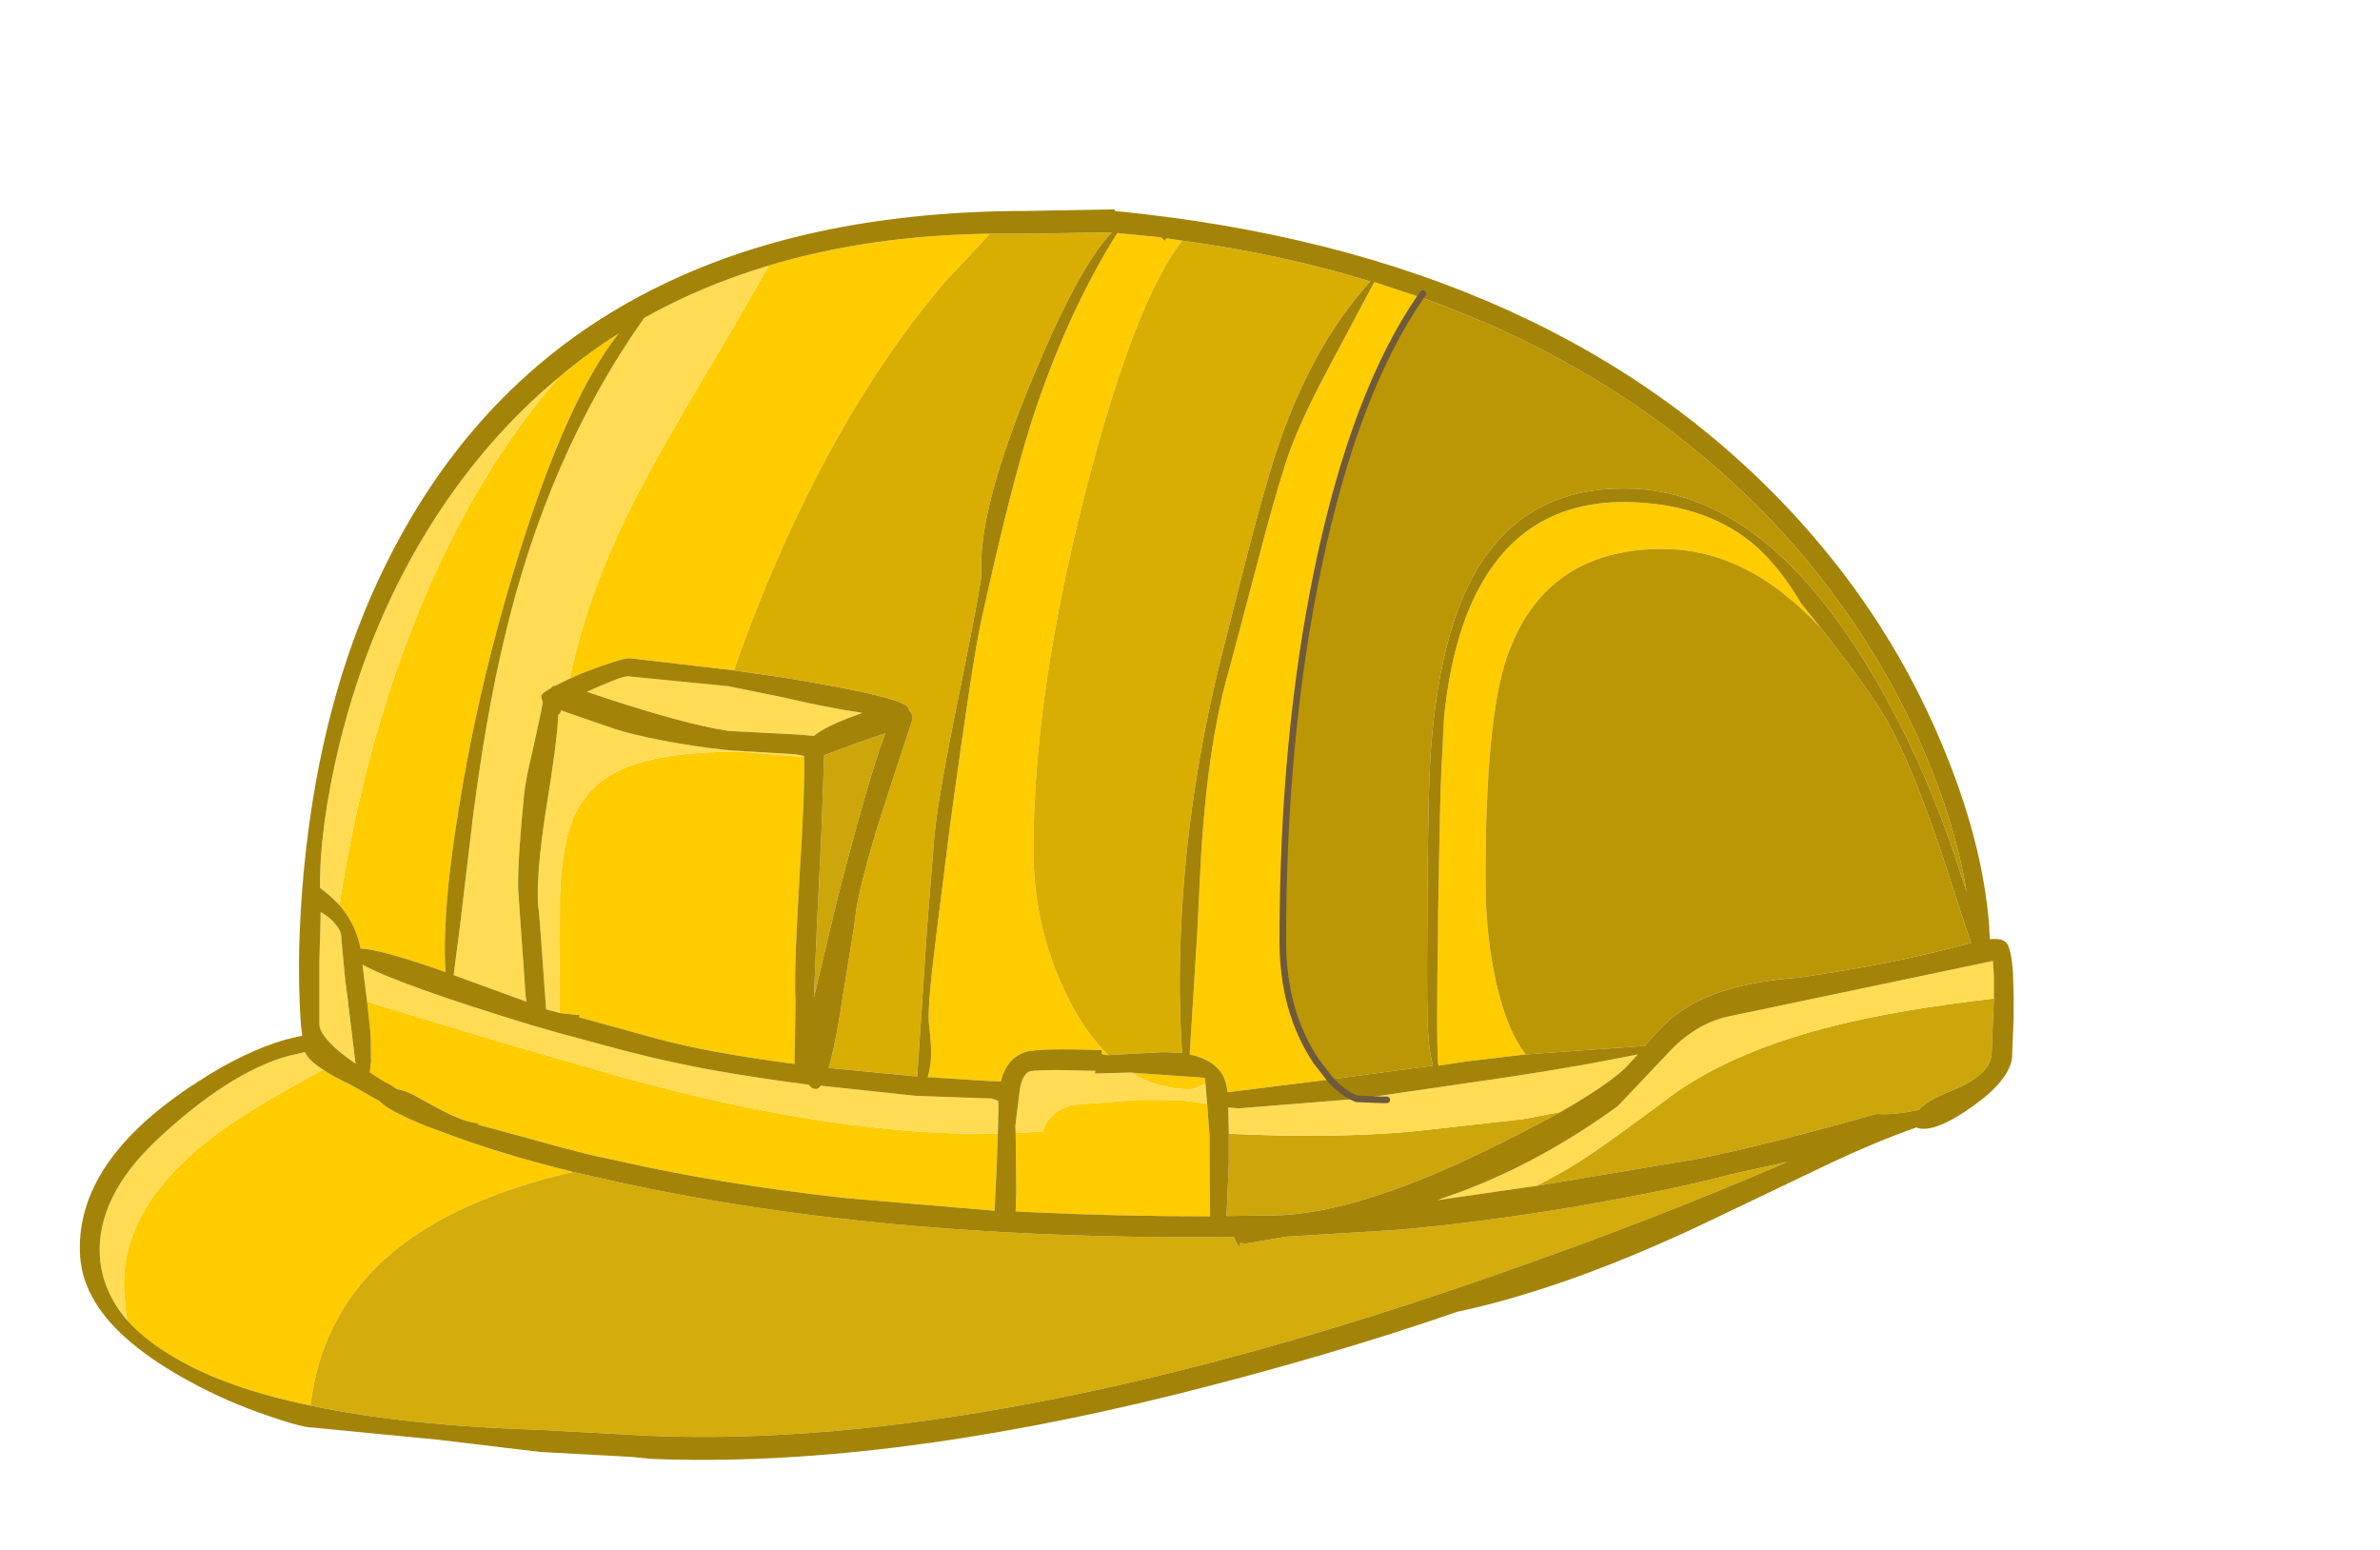 <?xml version="1.0" encoding="UTF-8" standalone="no"?>
<svg xmlns:xlink="http://www.w3.org/1999/xlink" height="72.75px" width="111.75px" xmlns="http://www.w3.org/2000/svg">
  <g transform="matrix(1.0, 0.0, 0.0, 1.0, 52.1, 94.3)">
    <use height="190.0" transform="matrix(0.309, 0.0, 0.0, 0.309, -48.352, -84.471)" width="293.85" xlink:href="#shape0"/>
  </g>
  <defs>
    <g id="shape0" transform="matrix(1.0, 0.0, 0.0, 1.0, 156.7, 183.5)">
      <path d="M63.0 -55.1 L54.15 -54.05 49.75 -53.4 49.7 -53.7 Q49.4 -57.4 49.7 -74.5 L49.7 -76.3 Q50.0 -95.25 50.2 -98.2 L50.6 -106.3 Q51.4 -114.3 53.5 -120.4 60.3 -139.8 79.45 -139.0 90.95 -138.5 98.0 -132.3 101.7 -129.0 104.85 -123.65 L107.85 -119.9 Q104.9 -123.0 102.2 -125.1 93.55 -131.9 83.8 -131.9 65.75 -131.9 60.1 -115.3 56.9 -105.9 56.9 -81.8 56.9 -72.15 58.9 -64.45 60.45 -58.4 63.0 -55.1 M33.3 -51.3 L17.7 -49.35 Q17.55 -50.8 17.0 -51.9 15.65 -54.3 11.95 -55.1 L13.15 -74.5 13.55 -82.85 Q14.5 -101.95 18.05 -113.95 L22.1 -129.25 Q24.65 -139.1 26.45 -144.7 28.2 -150.35 33.1 -159.5 L40.0 -172.45 47.0 -170.15 Q37.05 -155.7 31.5 -129.25 26.1 -103.5 26.1 -72.3 26.1 -61.7 31.15 -54.1 L33.3 -51.3 M-0.4 -55.0 Q-1.4 -55.0 -1.45 -55.3 L-1.4 -55.75 Q-11.1 -56.1 -13.05 -55.45 -15.9 -54.5 -16.75 -51.0 L-18.35 -51.05 -27.85 -51.65 Q-27.3 -53.75 -27.35 -55.3 -27.3 -56.6 -27.7 -60.0 -27.9 -62.75 -26.4 -74.5 L-24.45 -90.0 Q-21.1 -114.65 -19.75 -120.9 -15.4 -140.8 -12.05 -151.35 -6.75 -167.65 0.95 -179.9 L7.6 -179.25 8.2 -178.7 8.4 -179.1 10.8 -178.75 Q3.55 -169.4 -3.75 -141.15 -11.8 -109.95 -11.8 -86.1 -11.8 -73.95 -6.3 -63.2 -3.7 -58.15 -0.4 -55.0 M3.0 -52.35 L3.45 -52.3 14.25 -51.55 14.35 -50.65 Q12.45 -49.8 12.2 -49.8 7.15 -49.8 3.0 -52.35 M14.6 -47.6 L14.95 -42.95 15.05 -30.5 Q1.35 -30.5 -11.4 -31.1 L-14.5 -31.25 -14.4 -34.25 -14.5 -43.15 -10.35 -43.4 -10.15 -44.05 Q-9.1 -46.5 -6.0 -47.4 L3.9 -48.2 10.6 -48.15 14.6 -47.6 M-121.65 -1.75 Q-134.5 -4.4 -142.3 -9.05 -146.8 -11.65 -149.55 -14.75 L-149.95 -18.7 Q-150.85 -31.2 -137.3 -41.95 -132.85 -45.4 -126.2 -49.2 L-119.75 -52.8 Q-118.25 -51.75 -115.85 -50.65 L-111.15 -48.0 Q-110.1 -46.7 -104.05 -44.2 L-101.7 -43.35 Q-93.25 -40.1 -81.75 -37.25 -99.45 -33.15 -109.2 -25.0 -119.95 -16.0 -121.65 -1.75 M-18.4 -179.8 L-25.45 -172.25 Q-38.3 -157.1 -48.4 -135.45 -53.4 -124.75 -57.3 -113.45 L-73.2 -115.3 Q-74.45 -115.3 -80.45 -113.0 L-82.25 -112.2 Q-79.6 -125.2 -72.45 -139.25 -69.05 -145.95 -62.0 -157.8 -55.2 -169.2 -52.05 -174.95 -36.8 -179.55 -18.4 -179.8 M-46.65 -100.3 Q-46.5 -95.25 -47.35 -82.0 L-47.75 -74.5 Q-48.15 -66.65 -47.95 -63.2 L-48.1 -53.65 Q-59.1 -55.1 -66.5 -56.85 L-68.85 -57.45 -80.85 -60.75 -80.75 -61.1 -81.15 -61.1 -83.8 -61.4 -83.75 -79.2 Q-83.45 -87.4 -81.45 -91.6 -79.1 -96.55 -73.45 -98.8 -67.6 -101.1 -56.5 -101.1 L-51.5 -100.7 -46.65 -100.3 M-84.0 -157.9 Q-79.65 -161.6 -74.8 -164.65 -83.65 -153.55 -92.0 -124.35 -96.65 -108.1 -99.15 -92.25 -100.85 -81.85 -101.15 -74.5 -101.35 -70.8 -101.15 -68.0 L-101.15 -67.6 -102.35 -68.05 Q-111.05 -71.05 -114.05 -71.2 -114.35 -72.9 -115.1 -74.5 -115.95 -76.25 -117.25 -77.8 -113.55 -101.95 -105.25 -122.3 -96.65 -143.35 -84.0 -157.9 M-17.2 -43.05 L-17.4 -37.7 -17.7 -31.35 -40.1 -33.25 Q-58.8 -35.3 -74.55 -38.85 L-78.5 -39.7 Q-83.1 -40.8 -89.6 -42.65 L-96.3 -44.45 -95.9 -44.65 Q-97.45 -44.65 -99.95 -45.75 -101.75 -46.55 -105.9 -48.9 -107.35 -49.65 -108.45 -49.8 L-109.55 -50.5 Q-111.25 -51.4 -112.65 -52.4 L-112.45 -54.0 -112.5 -58.05 -113.05 -63.1 -92.5 -56.9 -74.35 -51.65 -65.45 -49.35 Q-38.4 -42.7 -17.2 -43.05" fill="#ffcc00" fill-rule="evenodd" stroke="none"/>
      <path d="M10.8 -178.75 Q25.95 -176.7 39.4 -172.55 30.3 -162.55 25.0 -146.35 23.15 -140.55 20.65 -130.9 L16.75 -115.5 Q11.55 -94.6 10.65 -74.5 10.15 -64.8 10.8 -55.35 L7.9 -55.45 1.5 -55.1 -0.4 -55.0 Q-3.7 -58.15 -6.3 -63.2 -11.8 -73.95 -11.8 -86.1 -11.8 -109.95 -3.75 -141.15 3.55 -169.4 10.8 -178.75 M-18.4 -179.8 L-12.9 -179.8 0.1 -180.0 Q-4.85 -174.85 -11.8 -158.15 -20.3 -137.75 -19.7 -128.1 -19.6 -127.25 -22.8 -111.3 -26.3 -94.35 -26.85 -88.25 L-27.95 -74.5 -29.45 -51.75 -29.5 -51.75 -42.9 -53.05 Q-42.15 -55.65 -41.35 -60.25 L-39.05 -74.5 -38.7 -77.25 Q-37.65 -83.25 -33.75 -95.1 L-30.15 -106.1 Q-30.2 -107.0 -30.75 -107.45 L-30.75 -107.65 Q-30.9 -109.3 -50.05 -112.4 L-57.3 -113.45 Q-53.4 -124.75 -48.4 -135.45 -38.3 -157.1 -25.45 -172.25 L-18.4 -179.8" fill="#d9ae03" fill-rule="evenodd" stroke="none"/>
      <path d="M107.85 -119.9 Q115.1 -110.7 117.9 -105.85 121.65 -99.15 126.2 -85.7 L129.85 -74.5 130.7 -72.05 Q119.05 -68.85 104.3 -66.75 92.05 -65.85 85.95 -61.2 83.95 -59.75 81.65 -57.0 L81.15 -56.4 63.0 -55.1 Q60.45 -58.4 58.9 -64.45 56.9 -72.15 56.9 -81.8 56.9 -105.9 60.1 -115.3 65.75 -131.9 83.8 -131.9 93.55 -131.9 102.2 -125.1 104.9 -123.0 107.85 -119.9 M47.0 -170.15 Q79.95 -158.45 102.1 -134.35 115.7 -119.3 123.45 -101.35 128.35 -90.0 130.0 -79.8 L128.3 -85.0 Q124.1 -97.55 118.2 -108.45 101.1 -140.1 79.45 -141.05 62.9 -141.75 55.2 -128.1 49.9 -118.65 48.6 -101.4 48.15 -95.25 48.05 -76.7 L48.05 -74.5 Q47.95 -60.55 48.2 -58.15 48.35 -55.55 48.9 -53.4 L33.3 -51.3 31.15 -54.1 Q26.1 -61.7 26.1 -72.3 26.1 -103.5 31.5 -129.25 37.05 -155.7 47.0 -170.15" fill="#bb9706" fill-rule="evenodd" stroke="none"/>
      <path d="M68.3 -46.35 Q63.4 -43.65 56.55 -40.3 35.65 -30.2 23.1 -30.65 L21.55 -30.6 17.55 -30.55 17.9 -38.55 17.9 -43.05 Q33.65 -42.3 45.9 -43.4 L62.45 -45.25 68.3 -46.35 M134.15 -63.6 L133.8 -55.1 Q133.55 -51.9 127.6 -49.55 123.95 -48.05 122.75 -46.7 119.45 -45.9 116.55 -46.05 L116.3 -46.05 110.5 -44.45 Q97.55 -40.9 88.75 -39.15 L64.5 -35.1 Q68.75 -37.15 72.9 -39.95 76.4 -42.3 85.4 -49.0 94.7 -55.7 110.25 -59.55 119.7 -61.9 134.15 -63.6 M-34.3 -103.9 Q-36.95 -96.85 -41.55 -78.85 L-42.6 -74.5 -45.15 -63.75 -44.7 -74.5 -44.6 -76.6 -44.0 -89.1 -43.6 -100.55 -39.6 -102.05 -34.3 -103.9" fill="#cda60b" fill-rule="evenodd" stroke="none"/>
      <path d="M37.35 -48.35 L40.75 -48.8 59.95 -51.6 65.75 -52.5 72.5 -53.65 80.05 -55.1 78.05 -52.95 Q75.1 -50.25 68.3 -46.35 L62.45 -45.25 45.9 -43.4 Q33.65 -42.3 17.9 -43.05 L17.8 -47.05 19.35 -46.9 37.35 -48.35 41.1 -48.2 41.9 -48.2 41.1 -48.2 37.35 -48.35 M3.0 -52.35 Q7.15 -49.8 12.2 -49.8 12.45 -49.8 14.35 -50.65 L14.6 -47.6 10.6 -48.15 3.9 -48.2 -6.0 -47.4 Q-9.1 -46.5 -10.15 -44.05 L-10.35 -43.4 -14.5 -43.15 -14.55 -44.2 -13.85 -49.9 Q-13.5 -51.85 -12.55 -52.45 -11.7 -52.9 -2.4 -52.6 L-2.45 -52.2 3.0 -52.35 M-149.55 -14.75 Q-153.25 -19.05 -153.65 -24.3 -154.25 -33.45 -144.85 -42.25 -134.0 -52.35 -125.1 -54.85 L-122.5 -55.45 -122.3 -55.1 Q-121.65 -54.0 -119.75 -52.8 L-126.2 -49.2 Q-132.85 -45.4 -137.3 -41.95 -150.85 -31.2 -149.95 -18.7 L-149.55 -14.75 M64.5 -35.1 L62.35 -34.8 49.55 -32.95 53.2 -34.25 Q65.45 -38.85 77.0 -47.25 L84.35 -55.0 Q88.75 -59.9 94.2 -60.95 L134.0 -69.3 134.15 -67.1 134.15 -63.6 Q119.7 -61.9 110.25 -59.55 94.7 -55.7 85.4 -49.0 76.4 -42.3 72.9 -39.95 68.75 -37.15 64.5 -35.1 M-82.25 -112.2 L-84.5 -111.1 -84.75 -111.1 -85.2 -110.7 Q-86.6 -109.95 -86.6 -109.45 L-86.35 -108.55 -86.6 -107.25 -87.95 -101.0 Q-88.95 -96.9 -89.2 -94.5 -90.15 -85.0 -90.1 -80.4 L-89.7 -74.5 -89.3 -68.95 -88.95 -63.85 -88.8 -63.1 -99.9 -67.15 -98.95 -74.5 -96.95 -91.3 Q-94.95 -106.7 -92.3 -117.85 -85.75 -146.05 -70.95 -167.0 -62.2 -171.9 -52.05 -174.95 -55.2 -169.2 -62.0 -157.8 -69.05 -145.95 -72.45 -139.25 -79.6 -125.2 -82.25 -112.2 M-73.4 -112.55 L-58.15 -111.05 -49.8 -109.35 Q-43.0 -107.75 -37.8 -107.0 L-38.45 -106.75 Q-43.35 -105.0 -45.15 -103.5 L-47.5 -103.7 -58.1 -104.25 -60.15 -104.6 Q-67.45 -106.05 -79.65 -110.2 -74.35 -112.6 -73.4 -112.55 M-83.8 -61.4 L-85.85 -61.95 -86.75 -74.5 -86.95 -76.95 -87.05 -77.5 Q-87.4 -82.35 -85.9 -92.05 -84.1 -103.05 -84.0 -106.75 -83.7 -106.75 -83.55 -107.4 L-83.1 -107.2 -75.25 -104.5 Q-69.85 -102.85 -61.0 -101.65 L-57.9 -101.3 -47.95 -100.7 -46.65 -100.45 -46.65 -100.3 -51.5 -100.7 -56.5 -101.1 Q-67.6 -101.1 -73.45 -98.8 -79.1 -96.55 -81.45 -91.6 -83.45 -87.4 -83.75 -79.2 L-83.8 -61.4 M-117.25 -77.8 L-118.75 -79.25 -120.2 -80.4 Q-120.3 -89.45 -117.3 -102.05 -112.65 -121.15 -102.7 -136.6 -94.65 -149.05 -84.0 -157.9 -96.65 -143.35 -105.25 -122.3 -113.55 -101.95 -117.25 -77.8 M-117.55 -74.5 Q-116.9 -73.6 -116.95 -72.55 L-116.35 -66.2 -116.05 -64.0 -114.9 -54.45 -114.8 -53.7 Q-118.25 -56.05 -119.55 -57.9 -120.2 -58.75 -120.3 -59.55 L-120.3 -69.25 -120.15 -74.5 -120.1 -76.75 -119.8 -76.55 Q-118.4 -75.7 -117.75 -74.75 L-117.55 -74.5 M-113.05 -63.1 L-113.75 -68.75 Q-108.4 -65.75 -87.9 -59.5 L-83.7 -58.3 -74.25 -55.75 -69.0 -54.45 -66.45 -53.9 Q-58.55 -52.15 -45.95 -50.5 -45.5 -49.85 -44.9 -49.85 -44.5 -49.8 -44.1 -50.35 L-29.55 -48.8 -18.15 -48.4 -17.15 -48.05 -17.1 -47.3 -17.2 -43.05 Q-38.4 -42.7 -65.45 -49.35 L-74.35 -51.65 -92.5 -56.9 -113.05 -63.1" fill="#ffdc54" fill-rule="evenodd" stroke="none"/>
      <path d="M-81.75 -37.25 L-77.8 -36.35 Q-48.1 -29.5 -11.55 -27.85 3.0 -27.2 18.7 -27.35 L18.95 -26.7 19.5 -25.75 19.65 -26.45 20.45 -26.35 26.55 -27.4 43.65 -28.45 Q56.4 -29.6 70.15 -31.9 85.55 -34.55 94.05 -36.85 L102.7 -38.75 Q82.8 -30.1 58.7 -21.7 -17.5 5.05 -70.1 2.85 L-72.85 2.7 -86.7 1.95 Q-107.35 1.3 -121.65 -1.75 -119.95 -16.0 -109.2 -25.0 -99.45 -33.15 -81.75 -37.25" fill="#d4ac0b" fill-rule="evenodd" stroke="none"/>
      <path d="M107.85 -119.9 L104.85 -123.65 Q101.7 -129.0 98.0 -132.3 90.95 -138.5 79.45 -139.0 60.3 -139.8 53.5 -120.4 51.4 -114.3 50.6 -106.3 L50.2 -98.2 Q50.0 -95.25 49.7 -76.3 L49.7 -74.5 Q49.4 -57.4 49.7 -53.7 L49.75 -53.4 54.15 -54.05 63.0 -55.1 81.15 -56.4 81.65 -57.0 Q83.95 -59.75 85.95 -61.2 92.05 -65.85 104.3 -66.75 119.05 -68.85 130.7 -72.05 L129.85 -74.5 126.2 -85.7 Q121.65 -99.15 117.9 -105.85 115.1 -110.7 107.85 -119.9 M104.6 -136.2 Q118.45 -120.9 126.2 -102.35 132.45 -87.55 133.45 -74.5 L133.45 -74.0 133.55 -72.6 Q135.45 -72.8 136.05 -72.05 136.75 -71.3 137.05 -67.6 L137.15 -63.95 137.15 -60.65 136.9 -54.45 Q136.3 -51.0 130.9 -47.2 125.95 -43.65 123.2 -43.8 122.6 -43.85 122.45 -44.0 L122.35 -44.0 Q116.25 -41.85 109.45 -38.65 L92.2 -30.4 Q70.15 -19.75 52.65 -16.0 33.05 -9.25 10.1 -3.5 -35.25 7.75 -69.9 6.35 L-72.9 6.05 -86.75 5.3 -102.2 3.45 -121.25 1.6 -121.95 1.55 Q-123.95 1.25 -128.1 -0.2 -134.3 -2.3 -139.8 -5.3 -145.1 -8.15 -148.7 -11.15 -156.1 -17.25 -156.65 -24.3 -157.65 -38.9 -138.6 -51.05 -131.65 -55.55 -125.45 -57.35 L-122.9 -57.95 -123.1 -59.45 Q-123.6 -66.9 -123.25 -74.5 -122.9 -82.5 -121.75 -90.7 -118.5 -113.9 -108.95 -132.0 -95.15 -158.3 -70.1 -171.1 L-69.3 -171.5 Q-46.6 -182.9 -14.65 -183.25 L-13.4 -183.25 0.55 -183.5 0.6 -183.25 Q67.95 -176.65 104.6 -136.2 M33.3 -51.3 L48.9 -53.4 Q48.35 -55.55 48.2 -58.15 47.95 -60.55 48.05 -74.5 L48.05 -76.7 Q48.15 -95.25 48.6 -101.4 49.9 -118.65 55.2 -128.1 62.9 -141.75 79.45 -141.05 101.1 -140.1 118.2 -108.45 124.1 -97.55 128.3 -85.0 L130.0 -79.8 Q128.35 -90.0 123.45 -101.35 115.7 -119.3 102.1 -134.35 79.95 -158.45 47.0 -170.15 L47.4 -170.7 47.0 -170.15 40.0 -172.45 33.1 -159.5 Q28.2 -150.35 26.45 -144.7 24.65 -139.1 22.1 -129.25 L18.05 -113.95 Q14.5 -101.95 13.55 -82.85 L13.15 -74.5 11.95 -55.1 Q15.65 -54.3 17.0 -51.9 17.55 -50.8 17.7 -49.35 L33.3 -51.3 Q35.3 -49.1 37.35 -48.35 35.3 -49.1 33.3 -51.3 M68.3 -46.35 Q75.1 -50.25 78.05 -52.95 L80.05 -55.1 72.5 -53.65 65.75 -52.5 59.95 -51.6 40.75 -48.8 37.35 -48.35 19.35 -46.9 17.8 -47.05 17.9 -43.05 17.9 -38.55 17.55 -30.55 21.55 -30.6 23.1 -30.65 Q35.65 -30.2 56.55 -40.3 63.4 -43.65 68.3 -46.35 M10.8 -178.75 L8.4 -179.1 8.2 -178.7 7.6 -179.25 0.95 -179.9 Q-6.75 -167.65 -12.05 -151.35 -15.4 -140.8 -19.75 -120.9 -21.1 -114.65 -24.45 -90.0 L-26.4 -74.5 Q-27.9 -62.75 -27.7 -60.0 -27.3 -56.6 -27.35 -55.3 -27.3 -53.75 -27.85 -51.65 L-18.35 -51.05 -16.75 -51.0 Q-15.9 -54.5 -13.05 -55.45 -11.1 -56.1 -1.4 -55.75 L-1.45 -55.3 Q-1.4 -55.0 -0.4 -55.0 L1.5 -55.1 7.9 -55.45 10.8 -55.35 Q10.15 -64.8 10.65 -74.5 11.55 -94.6 16.75 -115.5 L20.65 -130.9 Q23.15 -140.55 25.0 -146.35 30.3 -162.55 39.4 -172.55 25.95 -176.7 10.8 -178.75 M14.35 -50.65 L14.25 -51.55 3.45 -52.3 3.0 -52.35 -2.45 -52.2 -2.4 -52.6 Q-11.7 -52.9 -12.55 -52.45 -13.5 -51.85 -13.85 -49.9 L-14.55 -44.2 -14.5 -43.15 -14.4 -34.25 -14.5 -31.25 -11.4 -31.1 Q1.35 -30.5 15.05 -30.5 L14.95 -42.95 14.6 -47.6 14.35 -50.65 M-121.65 -1.75 Q-107.35 1.3 -86.7 1.95 L-72.85 2.7 -70.1 2.85 Q-17.5 5.05 58.7 -21.7 82.8 -30.1 102.7 -38.75 L94.05 -36.85 Q85.55 -34.55 70.15 -31.9 56.4 -29.6 43.65 -28.45 L26.55 -27.4 20.45 -26.35 19.65 -26.45 19.5 -25.75 18.95 -26.7 18.7 -27.35 Q3.0 -27.2 -11.55 -27.85 -48.1 -29.5 -77.8 -36.35 L-81.75 -37.25 Q-93.25 -40.1 -101.7 -43.35 L-104.05 -44.2 Q-110.1 -46.7 -111.15 -48.0 L-115.85 -50.65 Q-118.25 -51.75 -119.75 -52.8 -121.65 -54.0 -122.3 -55.1 L-122.5 -55.45 -125.1 -54.85 Q-134.0 -52.35 -144.85 -42.25 -154.25 -33.45 -153.65 -24.3 -153.25 -19.05 -149.55 -14.75 -146.8 -11.65 -142.3 -9.05 -134.5 -4.4 -121.65 -1.75 M134.15 -63.6 L134.15 -67.1 134.0 -69.3 94.2 -60.95 Q88.75 -59.9 84.35 -55.0 L77.0 -47.25 Q65.45 -38.85 53.2 -34.25 L49.55 -32.95 62.35 -34.8 64.5 -35.1 88.75 -39.15 Q97.55 -40.9 110.5 -44.45 L116.3 -46.05 116.55 -46.05 Q119.45 -45.9 122.75 -46.7 123.95 -48.05 127.6 -49.55 133.55 -51.9 133.8 -55.1 L134.15 -63.6 M-57.3 -113.45 L-50.05 -112.4 Q-30.9 -109.3 -30.75 -107.65 L-30.75 -107.45 Q-30.2 -107.0 -30.15 -106.1 L-33.75 -95.1 Q-37.65 -83.25 -38.7 -77.25 L-39.05 -74.5 -41.35 -60.25 Q-42.15 -55.65 -42.9 -53.05 L-29.5 -51.75 -29.45 -51.75 -27.95 -74.5 -26.85 -88.25 Q-26.3 -94.35 -22.8 -111.3 -19.6 -127.25 -19.7 -128.1 -20.3 -137.75 -11.8 -158.15 -4.85 -174.85 0.1 -180.0 L-12.9 -179.8 -18.4 -179.8 Q-36.8 -179.55 -52.05 -174.95 -62.2 -171.9 -70.95 -167.0 -85.75 -146.05 -92.3 -117.85 -94.95 -106.7 -96.95 -91.3 L-98.95 -74.5 -99.9 -67.15 -88.8 -63.1 -88.95 -63.85 -89.3 -68.95 -89.7 -74.5 -90.1 -80.4 Q-90.15 -85.0 -89.2 -94.5 -88.95 -96.9 -87.95 -101.0 L-86.6 -107.25 -86.35 -108.55 -86.6 -109.45 Q-86.6 -109.95 -85.2 -110.7 L-84.75 -111.1 -84.5 -111.1 -82.25 -112.2 -80.45 -113.0 Q-74.45 -115.3 -73.2 -115.3 L-57.3 -113.45 M-46.65 -100.3 L-46.65 -100.45 -47.95 -100.7 -57.9 -101.3 -61.0 -101.65 Q-69.85 -102.85 -75.25 -104.5 L-83.1 -107.2 -83.55 -107.4 Q-83.7 -106.75 -84.0 -106.75 -84.1 -103.05 -85.9 -92.05 -87.4 -82.35 -87.05 -77.5 L-86.95 -76.95 -86.75 -74.5 -85.85 -61.95 -83.8 -61.4 -81.15 -61.1 -80.75 -61.1 -80.85 -60.75 -68.85 -57.45 -66.5 -56.85 Q-59.1 -55.1 -48.1 -53.65 L-47.95 -63.2 Q-48.15 -66.65 -47.75 -74.5 L-47.35 -82.0 Q-46.5 -95.25 -46.65 -100.3 M-73.4 -112.55 Q-74.35 -112.6 -79.65 -110.2 -67.45 -106.05 -60.15 -104.6 L-58.1 -104.25 -47.5 -103.7 -45.15 -103.5 Q-43.35 -105.0 -38.45 -106.75 L-37.8 -107.0 Q-43.0 -107.75 -49.8 -109.35 L-58.15 -111.05 -73.4 -112.55 M-34.3 -103.9 L-39.6 -102.05 -43.6 -100.55 -44.0 -89.1 -44.6 -76.6 -44.7 -74.5 -45.15 -63.75 -42.6 -74.5 -41.55 -78.85 Q-36.95 -96.85 -34.3 -103.9 M-84.0 -157.9 Q-94.65 -149.05 -102.7 -136.6 -112.65 -121.15 -117.3 -102.05 -120.3 -89.45 -120.2 -80.4 L-118.75 -79.25 -117.25 -77.8 Q-115.95 -76.25 -115.1 -74.5 -114.35 -72.9 -114.05 -71.2 -111.05 -71.05 -102.35 -68.05 L-101.15 -67.6 -101.15 -68.0 Q-101.35 -70.8 -101.15 -74.5 -100.85 -81.85 -99.15 -92.25 -96.65 -108.1 -92.0 -124.35 -83.65 -153.55 -74.8 -164.65 -79.65 -161.6 -84.0 -157.9 M-117.55 -74.5 L-117.75 -74.75 Q-118.4 -75.7 -119.8 -76.55 L-120.1 -76.75 -120.15 -74.5 -120.3 -69.25 -120.3 -59.55 Q-120.2 -58.75 -119.55 -57.9 -118.25 -56.05 -114.8 -53.7 L-114.9 -54.45 -116.05 -64.0 -116.35 -66.2 -116.95 -72.55 Q-116.9 -73.6 -117.55 -74.5 M-17.2 -43.05 L-17.1 -47.3 -17.15 -48.05 -18.15 -48.4 -29.55 -48.8 -44.1 -50.35 Q-44.5 -49.8 -44.9 -49.85 -45.5 -49.85 -45.95 -50.5 -58.55 -52.15 -66.45 -53.9 L-69.0 -54.45 -74.25 -55.75 -83.7 -58.3 -87.9 -59.5 Q-108.4 -65.75 -113.75 -68.75 L-113.05 -63.1 -112.5 -58.05 -112.45 -54.0 -112.65 -52.4 Q-111.25 -51.4 -109.55 -50.5 L-108.45 -49.8 Q-107.35 -49.65 -105.9 -48.9 -101.75 -46.55 -99.95 -45.75 -97.45 -44.65 -95.9 -44.65 L-96.3 -44.45 -89.6 -42.65 Q-83.1 -40.8 -78.5 -39.7 L-74.55 -38.85 Q-58.8 -35.3 -40.1 -33.25 L-17.7 -31.35 -17.4 -37.7 -17.2 -43.05" fill="#a38409" fill-rule="evenodd" stroke="none"/>
      <path d="M33.3 -51.3 Q35.3 -49.1 37.35 -48.35 L41.1 -48.2 41.9 -48.2 M47.4 -170.7 L47.0 -170.15 M33.3 -51.3 L31.15 -54.1 Q26.1 -61.7 26.1 -72.3 26.1 -103.5 31.5 -129.25 37.05 -155.7 47.0 -170.15" fill="none" stroke="#6f5a3c" stroke-linecap="round" stroke-linejoin="round" stroke-width="1.0"/>
    </g>
  </defs>
</svg>
